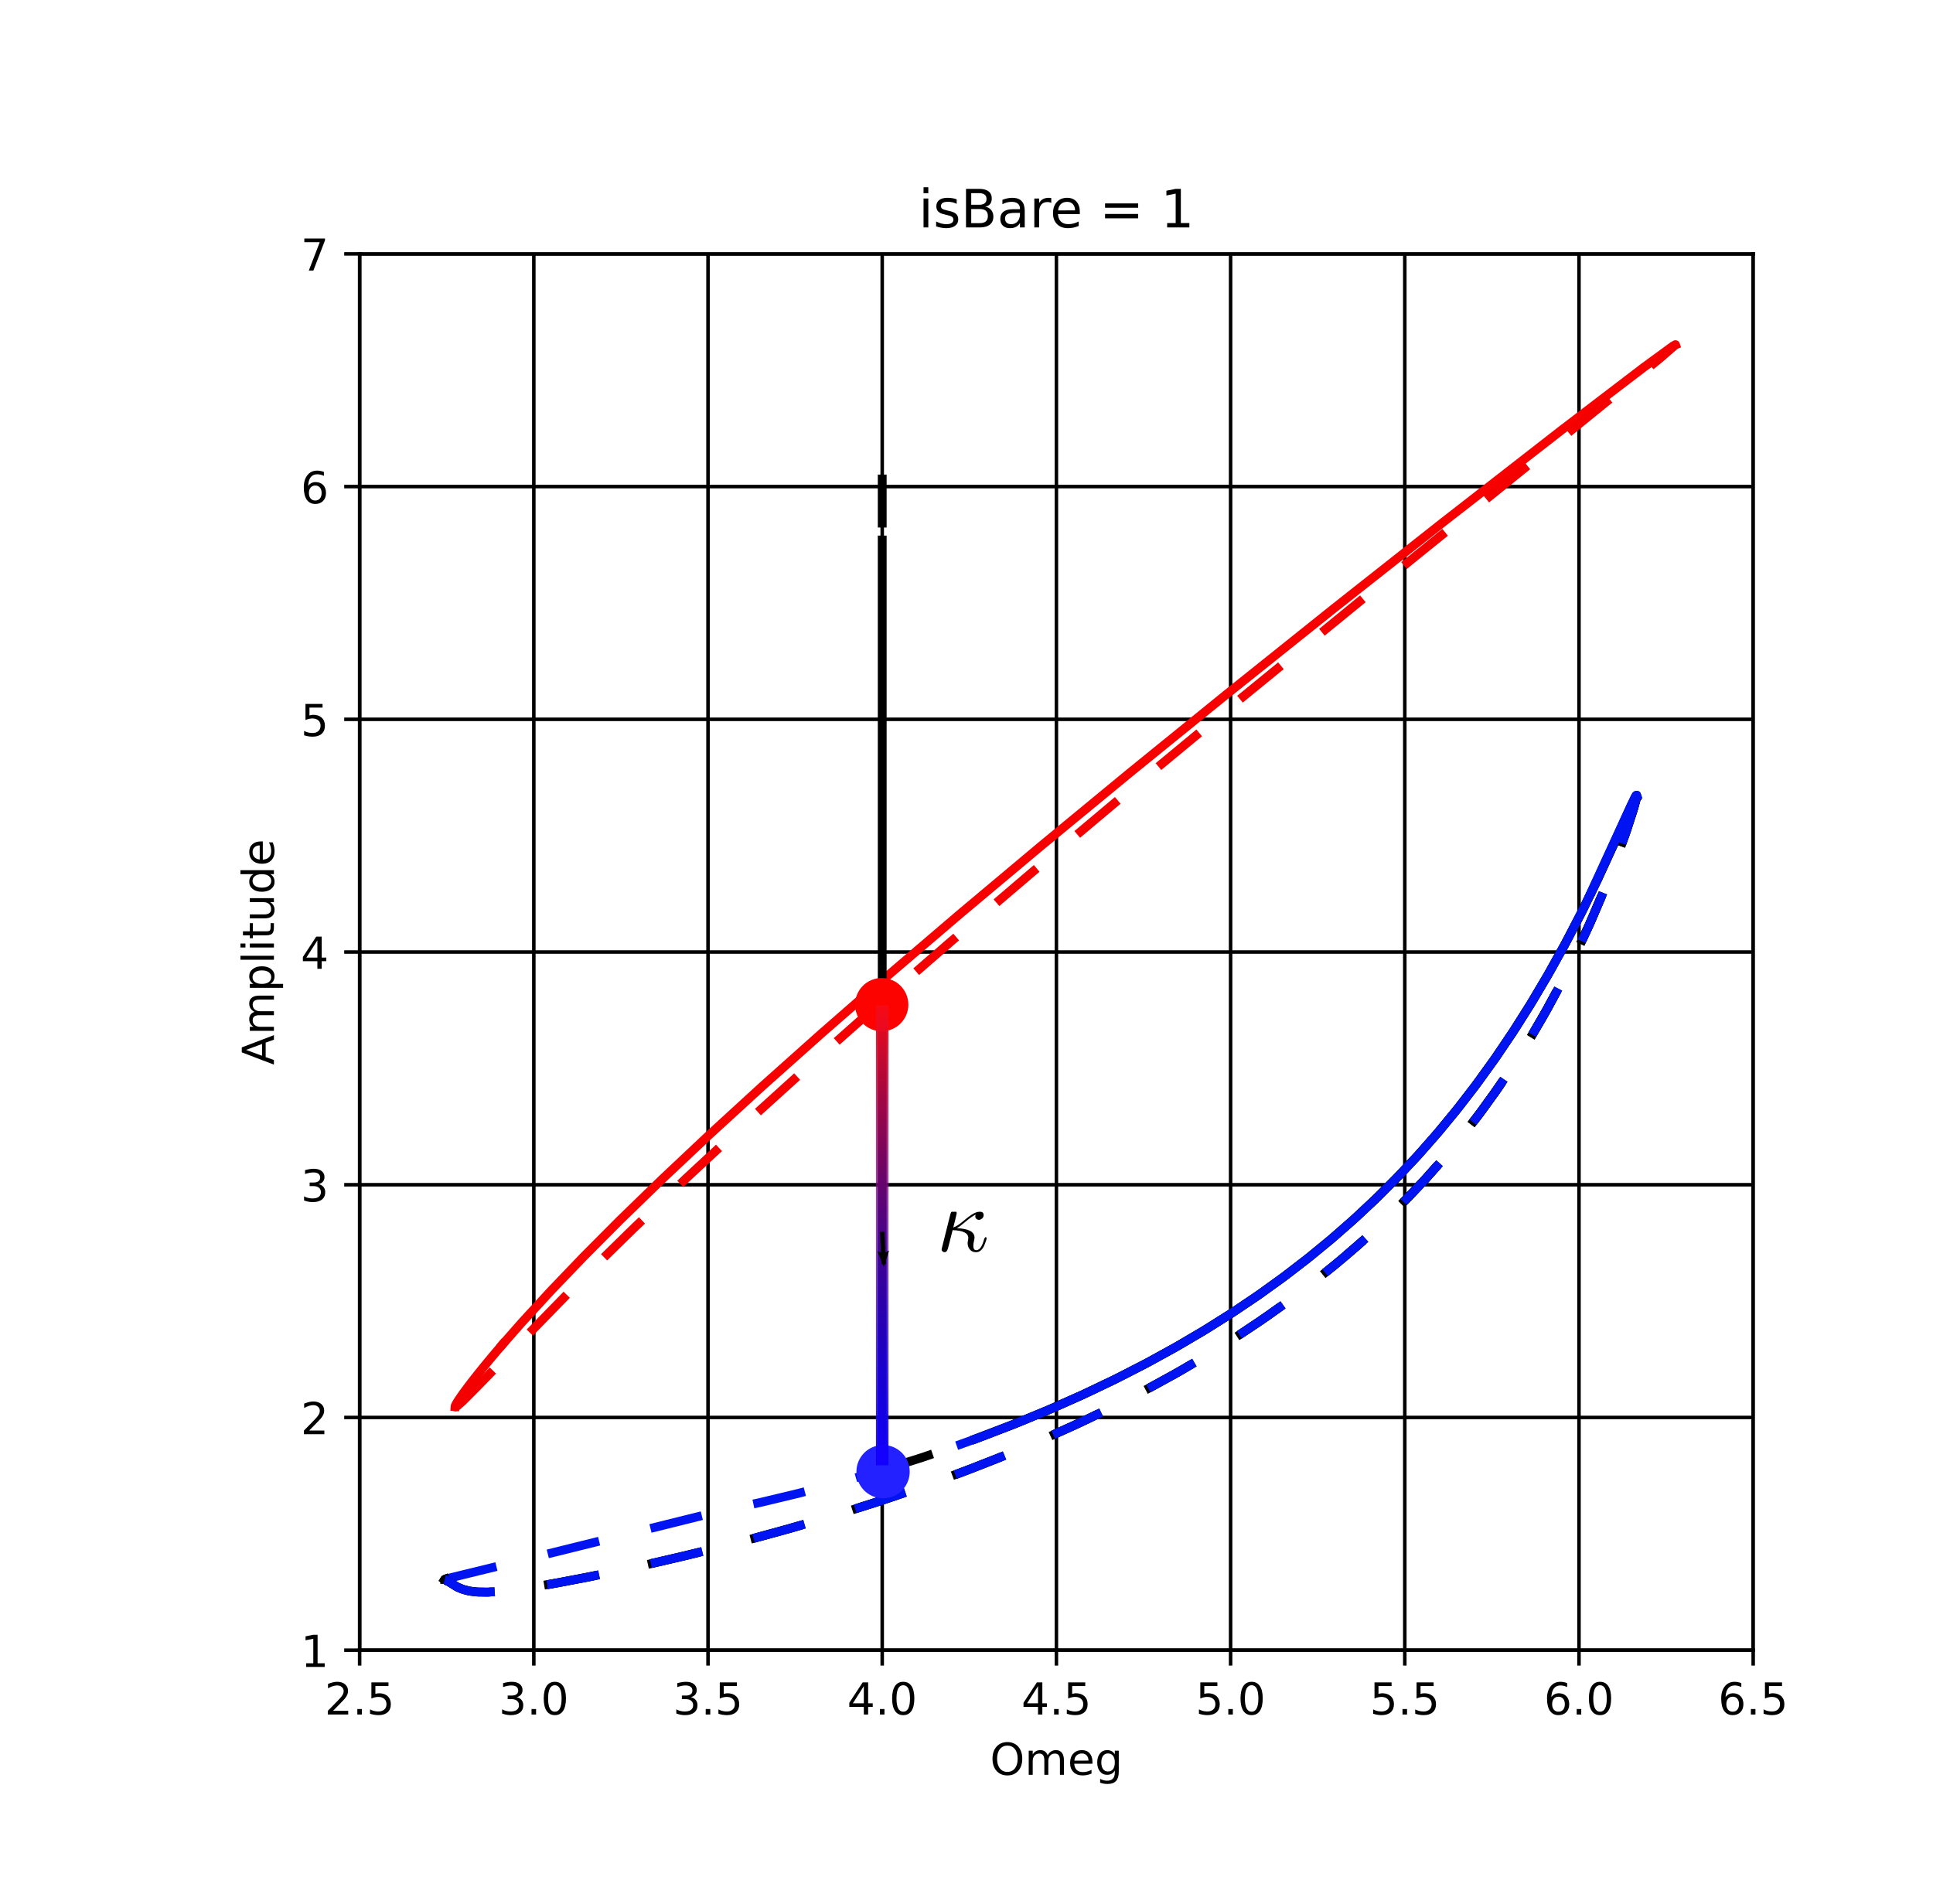 <?xml version="1.0" encoding="UTF-8" standalone="no"?>
<!-- Created with matplotlib (https://matplotlib.org/) -->

<svg
   height="432pt"
   version="1.1"
   viewBox="0 0 438.48 432"
   width="438.48pt"
   id="svg461"
   sodipodi:docname="DL_bare_and_nk.svg"
   inkscape:version="1.1.1 (3bf5ae0d25, 2021-09-20)"
   xmlns:inkscape="http://www.inkscape.org/namespaces/inkscape"
   xmlns:sodipodi="http://sodipodi.sourceforge.net/DTD/sodipodi-0.dtd"
   xmlns:xlink="http://www.w3.org/1999/xlink"
   xmlns="http://www.w3.org/2000/svg"
   xmlns:svg="http://www.w3.org/2000/svg">
  <sodipodi:namedview
     id="namedview463"
     pagecolor="#ffffff"
     bordercolor="#666666"
     borderopacity="1.0"
     inkscape:pageshadow="2"
     inkscape:pageopacity="0.0"
     inkscape:pagecheckerboard="0"
     inkscape:document-units="pt"
     showgrid="false"
     inkscape:zoom="1.3368056"
     inkscape:cx="229.27792"
     inkscape:cy="319.41818"
     inkscape:window-width="1920"
     inkscape:window-height="974"
     inkscape:window-x="-11"
     inkscape:window-y="-11"
     inkscape:window-maximized="1"
     inkscape:current-layer="figure_1" />
  <defs
     id="defs4">
    <style
       type="text/css"
       id="style2">
*{stroke-linecap:butt;stroke-linejoin:round;}
  </style>
    <linearGradient
       inkscape:collect="always"
       xlink:href="#linearGradient26954"
       id="linearGradient29193"
       gradientUnits="userSpaceOnUse"
       gradientTransform="matrix(0,4.252,-3.752,0,419.486,-212.274)"
       x1="103.569"
       y1="58.465"
       x2="129.17"
       y2="58.465" />
    <linearGradient
       inkscape:collect="always"
       id="linearGradient26954">
      <stop
         style="stop-color:#ff0b0b;stop-opacity:1;"
         offset="0"
         id="stop26950" />
      <stop
         style="stop-color:#ff0b0b;stop-opacity:0;"
         offset="1"
         id="stop26952" />
    </linearGradient>
    <linearGradient
       inkscape:collect="always"
       xlink:href="#linearGradient27166"
       id="linearGradient29195"
       gradientUnits="userSpaceOnUse"
       gradientTransform="matrix(3.752,0,0,4.252,-105.998,90.123)"
       x1="81.242"
       y1="44.721"
       x2="81.951"
       y2="44.721" />
    <linearGradient
       inkscape:collect="always"
       id="linearGradient27166">
      <stop
         style="stop-color:#574dd2;stop-opacity:1;"
         offset="0"
         id="stop27162" />
      <stop
         style="stop-color:#574dd2;stop-opacity:0;"
         offset="1"
         id="stop27164" />
    </linearGradient>
    <linearGradient
       inkscape:collect="always"
       xlink:href="#linearGradient26884"
       id="linearGradient29197"
       gradientUnits="userSpaceOnUse"
       gradientTransform="matrix(0,-4.252,3.752,0,-19.245,772.862)"
       x1="103.569"
       y1="58.465"
       x2="129.17"
       y2="58.465" />
    <linearGradient
       inkscape:collect="always"
       id="linearGradient26884">
      <stop
         style="stop-color:#1200fd;stop-opacity:1;"
         offset="0"
         id="stop26880" />
      <stop
         style="stop-color:#1200fd;stop-opacity:0;"
         offset="1"
         id="stop26882" />
    </linearGradient>
    <marker
       style="overflow:visible"
       id="Arrow2Lend-6"
       refX="0"
       refY="0"
       orient="auto"
       inkscape:stockid="Arrow2Lend"
       inkscape:isstock="true">
      <path
         transform="matrix(-1.1,0,0,-1.1,-1.1,0)"
         d="M 8.719,4.034 -2.207,0.016 8.719,-4.002 c -1.745,2.372 -1.735,5.617 -6e-7,8.035 z"
         style="fill:context-stroke;fill-rule:evenodd;stroke:context-stroke;stroke-width:0.625;stroke-linejoin:round"
         id="path880-4" />
    </marker>
  </defs>
  <g
     id="figure_1">
    <g
       id="axes_1">
      <g
         id="matplotlib.axis_1">
        <g
           id="xtick_1">
          <g
             id="line2d_1">
            <path
               clip-path="url(#pec51807331)"
               d="M 81.578 374.4  L 81.578 57.6  "
               style="fill:none;stroke:#000000;stroke-linecap:square;stroke-width:0.8;"
               id="path12" />
          </g>
          <g
             id="line2d_2">
            <defs
               id="defs16">
              <path
                 d="M 0 0  L 0 3.5  "
                 id="m9969eafe08"
                 style="stroke:#000000;stroke-width:0.8;" />
            </defs>
            <g
               id="g20">
              <use
                 style="stroke:#000000;stroke-width:0.8;"
                 x="81.578"
                 xlink:href="#m9969eafe08"
                 y="374.4"
                 id="use18" />
            </g>
          </g>
          <g
             id="text_1">
            <!-- 2.5 -->
            <defs
               id="defs26">
              <path
                 d="M 19.188 8.297  L 53.609 8.297  L 53.609 0  L 7.328 0  L 7.328 8.297  Q 12.938 14.109 22.625 23.891  Q 32.328 33.688 34.812 36.531  Q 39.547 41.844 41.422 45.531  Q 43.312 49.219 43.312 52.781  Q 43.312 58.594 39.234 62.25  Q 35.156 65.922 28.609 65.922  Q 23.969 65.922 18.812 64.312  Q 13.672 62.703 7.812 59.422  L 7.812 69.391  Q 13.766 71.781 18.938 73  Q 24.125 74.219 28.422 74.219  Q 39.75 74.219 46.484 68.547  Q 53.219 62.891 53.219 53.422  Q 53.219 48.922 51.531 44.891  Q 49.859 40.875 45.406 35.406  Q 44.188 33.984 37.641 27.219  Q 31.109 20.453 19.188 8.297  z "
                 id="DejaVuSans-50" />
              <path
                 d="M 10.688 12.406  L 21 12.406  L 21 0  L 10.688 0  z "
                 id="DejaVuSans-46" />
              <path
                 d="M 10.797 72.906  L 49.516 72.906  L 49.516 64.594  L 19.828 64.594  L 19.828 46.734  Q 21.969 47.469 24.109 47.828  Q 26.266 48.188 28.422 48.188  Q 40.625 48.188 47.75 41.5  Q 54.891 34.812 54.891 23.391  Q 54.891 11.625 47.562 5.094  Q 40.234 -1.422 26.906 -1.422  Q 22.312 -1.422 17.547 -0.641  Q 12.797 0.141 7.719 1.703  L 7.719 11.625  Q 12.109 9.234 16.797 8.062  Q 21.484 6.891 26.703 6.891  Q 35.156 6.891 40.078 11.328  Q 45.016 15.766 45.016 23.391  Q 45.016 31 40.078 35.438  Q 35.156 39.891 26.703 39.891  Q 22.75 39.891 18.812 39.016  Q 14.891 38.141 10.797 36.281  z "
                 id="DejaVuSans-53" />
            </defs>
            <g
               transform="translate(73.626 388.998)scale(0.1 -0.1)"
               id="g34">
              <use
                 xlink:href="#DejaVuSans-50"
                 id="use28" />
              <use
                 x="63.623"
                 xlink:href="#DejaVuSans-46"
                 id="use30" />
              <use
                 x="95.41"
                 xlink:href="#DejaVuSans-53"
                 id="use32" />
            </g>
          </g>
        </g>
        <g
           id="xtick_2">
          <g
             id="line2d_3">
            <path
               clip-path="url(#pec51807331)"
               d="M 121.092 374.4  L 121.092 57.6  "
               style="fill:none;stroke:#000000;stroke-linecap:square;stroke-width:0.8;"
               id="path38" />
          </g>
          <g
             id="line2d_4">
            <g
               id="g43">
              <use
                 style="stroke:#000000;stroke-width:0.8;"
                 x="121.092"
                 xlink:href="#m9969eafe08"
                 y="374.4"
                 id="use41" />
            </g>
          </g>
          <g
             id="text_2">
            <!-- 3.0 -->
            <defs
               id="defs48">
              <path
                 d="M 40.578 39.312  Q 47.656 37.797 51.625 33  Q 55.609 28.219 55.609 21.188  Q 55.609 10.406 48.188 4.484  Q 40.766 -1.422 27.094 -1.422  Q 22.516 -1.422 17.656 -0.516  Q 12.797 0.391 7.625 2.203  L 7.625 11.719  Q 11.719 9.328 16.594 8.109  Q 21.484 6.891 26.812 6.891  Q 36.078 6.891 40.938 10.547  Q 45.797 14.203 45.797 21.188  Q 45.797 27.641 41.281 31.266  Q 36.766 34.906 28.719 34.906  L 20.219 34.906  L 20.219 43.016  L 29.109 43.016  Q 36.375 43.016 40.234 45.922  Q 44.094 48.828 44.094 54.297  Q 44.094 59.906 40.109 62.906  Q 36.141 65.922 28.719 65.922  Q 24.656 65.922 20.016 65.031  Q 15.375 64.156 9.812 62.312  L 9.812 71.094  Q 15.438 72.656 20.344 73.438  Q 25.25 74.219 29.594 74.219  Q 40.828 74.219 47.359 69.109  Q 53.906 64.016 53.906 55.328  Q 53.906 49.266 50.438 45.094  Q 46.969 40.922 40.578 39.312  z "
                 id="DejaVuSans-51" />
              <path
                 d="M 31.781 66.406  Q 24.172 66.406 20.328 58.906  Q 16.5 51.422 16.5 36.375  Q 16.5 21.391 20.328 13.891  Q 24.172 6.391 31.781 6.391  Q 39.453 6.391 43.281 13.891  Q 47.125 21.391 47.125 36.375  Q 47.125 51.422 43.281 58.906  Q 39.453 66.406 31.781 66.406  z M 31.781 74.219  Q 44.047 74.219 50.516 64.516  Q 56.984 54.828 56.984 36.375  Q 56.984 17.969 50.516 8.266  Q 44.047 -1.422 31.781 -1.422  Q 19.531 -1.422 13.062 8.266  Q 6.594 17.969 6.594 36.375  Q 6.594 54.828 13.062 64.516  Q 19.531 74.219 31.781 74.219  z "
                 id="DejaVuSans-48" />
            </defs>
            <g
               transform="translate(113.14 388.998)scale(0.1 -0.1)"
               id="g56">
              <use
                 xlink:href="#DejaVuSans-51"
                 id="use50" />
              <use
                 x="63.623"
                 xlink:href="#DejaVuSans-46"
                 id="use52" />
              <use
                 x="95.41"
                 xlink:href="#DejaVuSans-48"
                 id="use54" />
            </g>
          </g>
        </g>
        <g
           id="xtick_3">
          <g
             id="line2d_5">
            <path
               clip-path="url(#pec51807331)"
               d="M 160.606 374.4  L 160.606 57.6  "
               style="fill:none;stroke:#000000;stroke-linecap:square;stroke-width:0.8;"
               id="path60" />
          </g>
          <g
             id="line2d_6">
            <g
               id="g65">
              <use
                 style="stroke:#000000;stroke-width:0.8;"
                 x="160.606"
                 xlink:href="#m9969eafe08"
                 y="374.4"
                 id="use63" />
            </g>
          </g>
          <g
             id="text_3">
            <!-- 3.5 -->
            <g
               transform="translate(152.654 388.998)scale(0.1 -0.1)"
               id="g74">
              <use
                 xlink:href="#DejaVuSans-51"
                 id="use68" />
              <use
                 x="63.623"
                 xlink:href="#DejaVuSans-46"
                 id="use70" />
              <use
                 x="95.41"
                 xlink:href="#DejaVuSans-53"
                 id="use72" />
            </g>
          </g>
        </g>
        <g
           id="xtick_4">
          <g
             id="line2d_7">
            <path
               clip-path="url(#pec51807331)"
               d="M 200.12 374.4  L 200.12 57.6  "
               style="fill:none;stroke:#000000;stroke-linecap:square;stroke-width:0.8;"
               id="path78" />
          </g>
          <g
             id="line2d_8">
            <g
               id="g83">
              <use
                 style="stroke:#000000;stroke-width:0.8;"
                 x="200.12"
                 xlink:href="#m9969eafe08"
                 y="374.4"
                 id="use81" />
            </g>
          </g>
          <g
             id="text_4">
            <!-- 4.0 -->
            <defs
               id="defs87">
              <path
                 d="M 37.797 64.312  L 12.891 25.391  L 37.797 25.391  z M 35.203 72.906  L 47.609 72.906  L 47.609 25.391  L 58.016 25.391  L 58.016 17.188  L 47.609 17.188  L 47.609 0  L 37.797 0  L 37.797 17.188  L 4.891 17.188  L 4.891 26.703  z "
                 id="DejaVuSans-52" />
            </defs>
            <g
               transform="translate(192.169 388.998)scale(0.1 -0.1)"
               id="g95">
              <use
                 xlink:href="#DejaVuSans-52"
                 id="use89" />
              <use
                 x="63.623"
                 xlink:href="#DejaVuSans-46"
                 id="use91" />
              <use
                 x="95.41"
                 xlink:href="#DejaVuSans-48"
                 id="use93" />
            </g>
          </g>
        </g>
        <g
           id="xtick_5">
          <g
             id="line2d_9">
            <path
               clip-path="url(#pec51807331)"
               d="M 239.634 374.4  L 239.634 57.6  "
               style="fill:none;stroke:#000000;stroke-linecap:square;stroke-width:0.8;"
               id="path99" />
          </g>
          <g
             id="line2d_10">
            <g
               id="g104">
              <use
                 style="stroke:#000000;stroke-width:0.8;"
                 x="239.634"
                 xlink:href="#m9969eafe08"
                 y="374.4"
                 id="use102" />
            </g>
          </g>
          <g
             id="text_5">
            <!-- 4.5 -->
            <g
               transform="translate(231.683 388.998)scale(0.1 -0.1)"
               id="g113">
              <use
                 xlink:href="#DejaVuSans-52"
                 id="use107" />
              <use
                 x="63.623"
                 xlink:href="#DejaVuSans-46"
                 id="use109" />
              <use
                 x="95.41"
                 xlink:href="#DejaVuSans-53"
                 id="use111" />
            </g>
          </g>
        </g>
        <g
           id="xtick_6">
          <g
             id="line2d_11">
            <path
               clip-path="url(#pec51807331)"
               d="M 279.149 374.4  L 279.149 57.6  "
               style="fill:none;stroke:#000000;stroke-linecap:square;stroke-width:0.8;"
               id="path117" />
          </g>
          <g
             id="line2d_12">
            <g
               id="g122">
              <use
                 style="stroke:#000000;stroke-width:0.8;"
                 x="279.149"
                 xlink:href="#m9969eafe08"
                 y="374.4"
                 id="use120" />
            </g>
          </g>
          <g
             id="text_6">
            <!-- 5.0 -->
            <g
               transform="translate(271.197 388.998)scale(0.1 -0.1)"
               id="g131">
              <use
                 xlink:href="#DejaVuSans-53"
                 id="use125" />
              <use
                 x="63.623"
                 xlink:href="#DejaVuSans-46"
                 id="use127" />
              <use
                 x="95.41"
                 xlink:href="#DejaVuSans-48"
                 id="use129" />
            </g>
          </g>
        </g>
        <g
           id="xtick_7">
          <g
             id="line2d_13">
            <path
               clip-path="url(#pec51807331)"
               d="M 318.663 374.4  L 318.663 57.6  "
               style="fill:none;stroke:#000000;stroke-linecap:square;stroke-width:0.8;"
               id="path135" />
          </g>
          <g
             id="line2d_14">
            <g
               id="g140">
              <use
                 style="stroke:#000000;stroke-width:0.8;"
                 x="318.663"
                 xlink:href="#m9969eafe08"
                 y="374.4"
                 id="use138" />
            </g>
          </g>
          <g
             id="text_7">
            <!-- 5.5 -->
            <g
               transform="translate(310.711 388.998)scale(0.1 -0.1)"
               id="g149">
              <use
                 xlink:href="#DejaVuSans-53"
                 id="use143" />
              <use
                 x="63.623"
                 xlink:href="#DejaVuSans-46"
                 id="use145" />
              <use
                 x="95.41"
                 xlink:href="#DejaVuSans-53"
                 id="use147" />
            </g>
          </g>
        </g>
        <g
           id="xtick_8">
          <g
             id="line2d_15">
            <path
               clip-path="url(#pec51807331)"
               d="M 358.177 374.4  L 358.177 57.6  "
               style="fill:none;stroke:#000000;stroke-linecap:square;stroke-width:0.8;"
               id="path153" />
          </g>
          <g
             id="line2d_16">
            <g
               id="g158">
              <use
                 style="stroke:#000000;stroke-width:0.8;"
                 x="358.177"
                 xlink:href="#m9969eafe08"
                 y="374.4"
                 id="use156" />
            </g>
          </g>
          <g
             id="text_8">
            <!-- 6.0 -->
            <defs
               id="defs162">
              <path
                 d="M 33.016 40.375  Q 26.375 40.375 22.484 35.828  Q 18.609 31.297 18.609 23.391  Q 18.609 15.531 22.484 10.953  Q 26.375 6.391 33.016 6.391  Q 39.656 6.391 43.531 10.953  Q 47.406 15.531 47.406 23.391  Q 47.406 31.297 43.531 35.828  Q 39.656 40.375 33.016 40.375  z M 52.594 71.297  L 52.594 62.312  Q 48.875 64.062 45.094 64.984  Q 41.312 65.922 37.594 65.922  Q 27.828 65.922 22.672 59.328  Q 17.531 52.734 16.797 39.406  Q 19.672 43.656 24.016 45.922  Q 28.375 48.188 33.594 48.188  Q 44.578 48.188 50.953 41.516  Q 57.328 34.859 57.328 23.391  Q 57.328 12.156 50.688 5.359  Q 44.047 -1.422 33.016 -1.422  Q 20.359 -1.422 13.672 8.266  Q 6.984 17.969 6.984 36.375  Q 6.984 53.656 15.188 63.938  Q 23.391 74.219 37.203 74.219  Q 40.922 74.219 44.703 73.484  Q 48.484 72.75 52.594 71.297  z "
                 id="DejaVuSans-54" />
            </defs>
            <g
               transform="translate(350.225 388.998)scale(0.1 -0.1)"
               id="g170">
              <use
                 xlink:href="#DejaVuSans-54"
                 id="use164" />
              <use
                 x="63.623"
                 xlink:href="#DejaVuSans-46"
                 id="use166" />
              <use
                 x="95.41"
                 xlink:href="#DejaVuSans-48"
                 id="use168" />
            </g>
          </g>
        </g>
        <g
           id="xtick_9">
          <g
             id="line2d_17">
            <path
               clip-path="url(#pec51807331)"
               d="M 397.691 374.4  L 397.691 57.6  "
               style="fill:none;stroke:#000000;stroke-linecap:square;stroke-width:0.8;"
               id="path174" />
          </g>
          <g
             id="line2d_18">
            <g
               id="g179">
              <use
                 style="stroke:#000000;stroke-width:0.8;"
                 x="397.691"
                 xlink:href="#m9969eafe08"
                 y="374.4"
                 id="use177" />
            </g>
          </g>
          <g
             id="text_9">
            <!-- 6.5 -->
            <g
               transform="translate(389.74 388.998)scale(0.1 -0.1)"
               id="g188">
              <use
                 xlink:href="#DejaVuSans-54"
                 id="use182" />
              <use
                 x="63.623"
                 xlink:href="#DejaVuSans-46"
                 id="use184" />
              <use
                 x="95.41"
                 xlink:href="#DejaVuSans-53"
                 id="use186" />
            </g>
          </g>
        </g>
        <g
           id="text_10">
          <!-- Omeg -->
          <defs
             id="defs196">
            <path
               d="M 39.406 66.219  Q 28.656 66.219 22.328 58.203  Q 16.016 50.203 16.016 36.375  Q 16.016 22.609 22.328 14.594  Q 28.656 6.594 39.406 6.594  Q 50.141 6.594 56.422 14.594  Q 62.703 22.609 62.703 36.375  Q 62.703 50.203 56.422 58.203  Q 50.141 66.219 39.406 66.219  z M 39.406 74.219  Q 54.734 74.219 63.906 63.938  Q 73.094 53.656 73.094 36.375  Q 73.094 19.141 63.906 8.859  Q 54.734 -1.422 39.406 -1.422  Q 24.031 -1.422 14.812 8.828  Q 5.609 19.094 5.609 36.375  Q 5.609 53.656 14.812 63.938  Q 24.031 74.219 39.406 74.219  z "
               id="DejaVuSans-79" />
            <path
               d="M 52 44.188  Q 55.375 50.25 60.062 53.125  Q 64.75 56 71.094 56  Q 79.641 56 84.281 50.016  Q 88.922 44.047 88.922 33.016  L 88.922 0  L 79.891 0  L 79.891 32.719  Q 79.891 40.578 77.094 44.375  Q 74.312 48.188 68.609 48.188  Q 61.625 48.188 57.562 43.547  Q 53.516 38.922 53.516 30.906  L 53.516 0  L 44.484 0  L 44.484 32.719  Q 44.484 40.625 41.703 44.406  Q 38.922 48.188 33.109 48.188  Q 26.219 48.188 22.156 43.531  Q 18.109 38.875 18.109 30.906  L 18.109 0  L 9.078 0  L 9.078 54.688  L 18.109 54.688  L 18.109 46.188  Q 21.188 51.219 25.484 53.609  Q 29.781 56 35.688 56  Q 41.656 56 45.828 52.969  Q 50 49.953 52 44.188  z "
               id="DejaVuSans-109" />
            <path
               d="M 56.203 29.594  L 56.203 25.203  L 14.891 25.203  Q 15.484 15.922 20.484 11.062  Q 25.484 6.203 34.422 6.203  Q 39.594 6.203 44.453 7.469  Q 49.312 8.734 54.109 11.281  L 54.109 2.781  Q 49.266 0.734 44.188 -0.344  Q 39.109 -1.422 33.891 -1.422  Q 20.797 -1.422 13.156 6.188  Q 5.516 13.812 5.516 26.812  Q 5.516 40.234 12.766 48.109  Q 20.016 56 32.328 56  Q 43.359 56 49.781 48.891  Q 56.203 41.797 56.203 29.594  z M 47.219 32.234  Q 47.125 39.594 43.094 43.984  Q 39.062 48.391 32.422 48.391  Q 24.906 48.391 20.391 44.141  Q 15.875 39.891 15.188 32.172  z "
               id="DejaVuSans-101" />
            <path
               d="M 45.406 27.984  Q 45.406 37.75 41.375 43.109  Q 37.359 48.484 30.078 48.484  Q 22.859 48.484 18.828 43.109  Q 14.797 37.75 14.797 27.984  Q 14.797 18.266 18.828 12.891  Q 22.859 7.516 30.078 7.516  Q 37.359 7.516 41.375 12.891  Q 45.406 18.266 45.406 27.984  z M 54.391 6.781  Q 54.391 -7.172 48.188 -13.984  Q 42 -20.797 29.203 -20.797  Q 24.469 -20.797 20.266 -20.094  Q 16.062 -19.391 12.109 -17.922  L 12.109 -9.188  Q 16.062 -11.328 19.922 -12.344  Q 23.781 -13.375 27.781 -13.375  Q 36.625 -13.375 41.016 -8.766  Q 45.406 -4.156 45.406 5.172  L 45.406 9.625  Q 42.625 4.781 38.281 2.391  Q 33.938 0 27.875 0  Q 17.828 0 11.672 7.656  Q 5.516 15.328 5.516 27.984  Q 5.516 40.672 11.672 48.328  Q 17.828 56 27.875 56  Q 33.938 56 38.281 53.609  Q 42.625 51.219 45.406 46.391  L 45.406 54.688  L 54.391 54.688  z "
               id="DejaVuSans-103" />
          </defs>
          <g
             transform="translate(224.577 402.677)scale(0.1 -0.1)"
             id="g206">
            <use
               xlink:href="#DejaVuSans-79"
               id="use198" />
            <use
               x="78.711"
               xlink:href="#DejaVuSans-109"
               id="use200" />
            <use
               x="176.123"
               xlink:href="#DejaVuSans-101"
               id="use202" />
            <use
               x="237.646"
               xlink:href="#DejaVuSans-103"
               id="use204" />
          </g>
        </g>
      </g>
      <g
         id="matplotlib.axis_2">
        <g
           id="ytick_1">
          <g
             id="line2d_19">
            <path
               clip-path="url(#pec51807331)"
               d="M 81.578 374.4  L 397.691 374.4  "
               style="fill:none;stroke:#000000;stroke-linecap:square;stroke-width:0.8;"
               id="path210" />
          </g>
          <g
             id="line2d_20">
            <defs
               id="defs214">
              <path
                 d="M 0 0  L -3.5 0  "
                 id="mf85fb20b40"
                 style="stroke:#000000;stroke-width:0.8;" />
            </defs>
            <g
               id="g218">
              <use
                 style="stroke:#000000;stroke-width:0.8;"
                 x="81.578"
                 xlink:href="#mf85fb20b40"
                 y="374.4"
                 id="use216" />
            </g>
          </g>
          <g
             id="text_11">
            <!-- 1 -->
            <defs
               id="defs222">
              <path
                 d="M 12.406 8.297  L 28.516 8.297  L 28.516 63.922  L 10.984 60.406  L 10.984 69.391  L 28.422 72.906  L 38.281 72.906  L 38.281 8.297  L 54.391 8.297  L 54.391 0  L 12.406 0  z "
                 id="DejaVuSans-49" />
            </defs>
            <g
               transform="translate(68.215 378.199)scale(0.1 -0.1)"
               id="g226">
              <use
                 xlink:href="#DejaVuSans-49"
                 id="use224" />
            </g>
          </g>
        </g>
        <g
           id="ytick_2">
          <g
             id="line2d_21">
            <path
               clip-path="url(#pec51807331)"
               d="M 81.578 321.6  L 397.691 321.6  "
               style="fill:none;stroke:#000000;stroke-linecap:square;stroke-width:0.8;"
               id="path230" />
          </g>
          <g
             id="line2d_22">
            <g
               id="g235">
              <use
                 style="stroke:#000000;stroke-width:0.8;"
                 x="81.578"
                 xlink:href="#mf85fb20b40"
                 y="321.6"
                 id="use233" />
            </g>
          </g>
          <g
             id="text_12">
            <!-- 2 -->
            <g
               transform="translate(68.215 325.399)scale(0.1 -0.1)"
               id="g240">
              <use
                 xlink:href="#DejaVuSans-50"
                 id="use238" />
            </g>
          </g>
        </g>
        <g
           id="ytick_3">
          <g
             id="line2d_23">
            <path
               clip-path="url(#pec51807331)"
               d="M 81.578 268.8  L 397.691 268.8  "
               style="fill:none;stroke:#000000;stroke-linecap:square;stroke-width:0.8;"
               id="path244" />
          </g>
          <g
             id="line2d_24">
            <g
               id="g249">
              <use
                 style="stroke:#000000;stroke-width:0.8;"
                 x="81.578"
                 xlink:href="#mf85fb20b40"
                 y="268.8"
                 id="use247" />
            </g>
          </g>
          <g
             id="text_13">
            <!-- 3 -->
            <g
               transform="translate(68.215 272.599)scale(0.1 -0.1)"
               id="g254">
              <use
                 xlink:href="#DejaVuSans-51"
                 id="use252" />
            </g>
          </g>
        </g>
        <g
           id="ytick_4">
          <g
             id="line2d_25">
            <path
               clip-path="url(#pec51807331)"
               d="M 81.578 216  L 397.691 216  "
               style="fill:none;stroke:#000000;stroke-linecap:square;stroke-width:0.8;"
               id="path258" />
          </g>
          <g
             id="line2d_26">
            <g
               id="g263">
              <use
                 style="stroke:#000000;stroke-width:0.8;"
                 x="81.578"
                 xlink:href="#mf85fb20b40"
                 y="216"
                 id="use261" />
            </g>
          </g>
          <g
             id="text_14">
            <!-- 4 -->
            <g
               transform="translate(68.215 219.799)scale(0.1 -0.1)"
               id="g268">
              <use
                 xlink:href="#DejaVuSans-52"
                 id="use266" />
            </g>
          </g>
        </g>
        <g
           id="ytick_5">
          <g
             id="line2d_27">
            <path
               clip-path="url(#pec51807331)"
               d="M 81.578 163.2  L 397.691 163.2  "
               style="fill:none;stroke:#000000;stroke-linecap:square;stroke-width:0.8;"
               id="path272" />
          </g>
          <g
             id="line2d_28">
            <g
               id="g277">
              <use
                 style="stroke:#000000;stroke-width:0.8;"
                 x="81.578"
                 xlink:href="#mf85fb20b40"
                 y="163.2"
                 id="use275" />
            </g>
          </g>
          <g
             id="text_15">
            <!-- 5 -->
            <g
               transform="translate(68.215 166.999)scale(0.1 -0.1)"
               id="g282">
              <use
                 xlink:href="#DejaVuSans-53"
                 id="use280" />
            </g>
          </g>
        </g>
        <g
           id="ytick_6">
          <g
             id="line2d_29">
            <path
               clip-path="url(#pec51807331)"
               d="M 81.578 110.4  L 397.691 110.4  "
               style="fill:none;stroke:#000000;stroke-linecap:square;stroke-width:0.8;"
               id="path286" />
          </g>
          <g
             id="line2d_30">
            <g
               id="g291">
              <use
                 style="stroke:#000000;stroke-width:0.8;"
                 x="81.578"
                 xlink:href="#mf85fb20b40"
                 y="110.4"
                 id="use289" />
            </g>
          </g>
          <g
             id="text_16">
            <!-- 6 -->
            <g
               transform="translate(68.215 114.199)scale(0.1 -0.1)"
               id="g296">
              <use
                 xlink:href="#DejaVuSans-54"
                 id="use294" />
            </g>
          </g>
        </g>
        <g
           id="ytick_7">
          <g
             id="line2d_31">
            <path
               clip-path="url(#pec51807331)"
               d="M 81.578 57.6  L 397.691 57.6  "
               style="fill:none;stroke:#000000;stroke-linecap:square;stroke-width:0.8;"
               id="path300" />
          </g>
          <g
             id="line2d_32">
            <g
               id="g305">
              <use
                 style="stroke:#000000;stroke-width:0.8;"
                 x="81.578"
                 xlink:href="#mf85fb20b40"
                 y="57.6"
                 id="use303" />
            </g>
          </g>
          <g
             id="text_17">
            <!-- 7 -->
            <defs
               id="defs309">
              <path
                 d="M 8.203 72.906  L 55.078 72.906  L 55.078 68.703  L 28.609 0  L 18.312 0  L 43.219 64.594  L 8.203 64.594  z "
                 id="DejaVuSans-55" />
            </defs>
            <g
               transform="translate(68.215 61.399)scale(0.1 -0.1)"
               id="g313">
              <use
                 xlink:href="#DejaVuSans-55"
                 id="use311" />
            </g>
          </g>
        </g>
        <g
           id="text_18">
          <!-- Amplitude -->
          <defs
             id="defs324">
            <path
               d="M 34.188 63.188  L 20.797 26.906  L 47.609 26.906  z M 28.609 72.906  L 39.797 72.906  L 67.578 0  L 57.328 0  L 50.688 18.703  L 17.828 18.703  L 11.188 0  L 0.781 0  z "
               id="DejaVuSans-65" />
            <path
               d="M 18.109 8.203  L 18.109 -20.797  L 9.078 -20.797  L 9.078 54.688  L 18.109 54.688  L 18.109 46.391  Q 20.953 51.266 25.266 53.625  Q 29.594 56 35.594 56  Q 45.562 56 51.781 48.094  Q 58.016 40.188 58.016 27.297  Q 58.016 14.406 51.781 6.484  Q 45.562 -1.422 35.594 -1.422  Q 29.594 -1.422 25.266 0.953  Q 20.953 3.328 18.109 8.203  z M 48.688 27.297  Q 48.688 37.203 44.609 42.844  Q 40.531 48.484 33.406 48.484  Q 26.266 48.484 22.188 42.844  Q 18.109 37.203 18.109 27.297  Q 18.109 17.391 22.188 11.75  Q 26.266 6.109 33.406 6.109  Q 40.531 6.109 44.609 11.75  Q 48.688 17.391 48.688 27.297  z "
               id="DejaVuSans-112" />
            <path
               d="M 9.422 75.984  L 18.406 75.984  L 18.406 0  L 9.422 0  z "
               id="DejaVuSans-108" />
            <path
               d="M 9.422 54.688  L 18.406 54.688  L 18.406 0  L 9.422 0  z M 9.422 75.984  L 18.406 75.984  L 18.406 64.594  L 9.422 64.594  z "
               id="DejaVuSans-105" />
            <path
               d="M 18.312 70.219  L 18.312 54.688  L 36.812 54.688  L 36.812 47.703  L 18.312 47.703  L 18.312 18.016  Q 18.312 11.328 20.141 9.422  Q 21.969 7.516 27.594 7.516  L 36.812 7.516  L 36.812 0  L 27.594 0  Q 17.188 0 13.234 3.875  Q 9.281 7.766 9.281 18.016  L 9.281 47.703  L 2.688 47.703  L 2.688 54.688  L 9.281 54.688  L 9.281 70.219  z "
               id="DejaVuSans-116" />
            <path
               d="M 8.5 21.578  L 8.5 54.688  L 17.484 54.688  L 17.484 21.922  Q 17.484 14.156 20.5 10.266  Q 23.531 6.391 29.594 6.391  Q 36.859 6.391 41.078 11.031  Q 45.312 15.672 45.312 23.688  L 45.312 54.688  L 54.297 54.688  L 54.297 0  L 45.312 0  L 45.312 8.406  Q 42.047 3.422 37.719 1  Q 33.406 -1.422 27.688 -1.422  Q 18.266 -1.422 13.375 4.438  Q 8.5 10.297 8.5 21.578  z M 31.109 56  z "
               id="DejaVuSans-117" />
            <path
               d="M 45.406 46.391  L 45.406 75.984  L 54.391 75.984  L 54.391 0  L 45.406 0  L 45.406 8.203  Q 42.578 3.328 38.25 0.953  Q 33.938 -1.422 27.875 -1.422  Q 17.969 -1.422 11.734 6.484  Q 5.516 14.406 5.516 27.297  Q 5.516 40.188 11.734 48.094  Q 17.969 56 27.875 56  Q 33.938 56 38.25 53.625  Q 42.578 51.266 45.406 46.391  z M 14.797 27.297  Q 14.797 17.391 18.875 11.75  Q 22.953 6.109 30.078 6.109  Q 37.203 6.109 41.297 11.75  Q 45.406 17.391 45.406 27.297  Q 45.406 37.203 41.297 42.844  Q 37.203 48.484 30.078 48.484  Q 22.953 48.484 18.875 42.844  Q 14.797 37.203 14.797 27.297  z "
               id="DejaVuSans-100" />
          </defs>
          <g
             transform="translate(62.135 241.623)rotate(-90)scale(0.1 -0.1)"
             id="g344">
            <use
               xlink:href="#DejaVuSans-65"
               id="use326" />
            <use
               x="68.408"
               xlink:href="#DejaVuSans-109"
               id="use328" />
            <use
               x="165.82"
               xlink:href="#DejaVuSans-112"
               id="use330" />
            <use
               x="229.297"
               xlink:href="#DejaVuSans-108"
               id="use332" />
            <use
               x="257.08"
               xlink:href="#DejaVuSans-105"
               id="use334" />
            <use
               x="284.863"
               xlink:href="#DejaVuSans-116"
               id="use336" />
            <use
               x="324.072"
               xlink:href="#DejaVuSans-117"
               id="use338" />
            <use
               x="387.451"
               xlink:href="#DejaVuSans-100"
               id="use340" />
            <use
               x="450.928"
               xlink:href="#DejaVuSans-101"
               id="use342" />
          </g>
        </g>
      </g>
      <g
         id="line2d_33"
         style="stroke:#f80000;stroke-opacity:1">
        <path
           clip-path="url(#pec51807331)"
           d="M 113.979 305.049  L 118.4 300.02  L 124.864 292.977  L 132.305 285.208  L 140.672 276.798  L 150.212 267.531  L 160.839 257.524  L 172.9 246.479  L 186.254 234.557  L 201.378 221.361  L 217.926 207.223  L 236.151 191.939  L 256.182 175.423  L 278.211 157.539  L 302.479 138.123  L 327.025 118.748  L 354.271 97.547  L 372.841 83.37  L 379.515 78.492  L 380.064 78.192  L 380.066 78.198  "
           style="fill:none;stroke:#f80000;stroke-linecap:square;stroke-width:2;stroke-opacity:1"
           id="path348" />
      </g>
      <g
         id="line2d_34"
         style="stroke:#f50000;stroke-opacity:1">
        <path
           clip-path="url(#pec51807331)"
           d="M 113.979 305.049  L 113.969 305.061  L 113.614 305.474  L 113.596 305.496  L 113.558 305.539  L 113.483 305.627  L 113.334 305.801  L 113.18 305.982  L 113.025 306.163  L 112.871 306.344  L 112.717 306.525  L 112.564 306.706  L 112.41 306.888  L 112.256 307.07  L 112.103 307.252  L 111.95 307.434  L 111.796 307.616  L 111.643 307.799  L 111.49 307.981  L 111.338 308.164  L 111.185 308.347  L 111.033 308.53  L 110.88 308.714  L 110.728 308.897  L 110.577 309.081  L 110.425 309.265  L 110.273 309.449  L 110.122 309.633  L 109.971 309.818  L 109.82 310.002  L 109.669 310.187  L 109.519 310.372  L 109.368 310.557  L 109.218 310.742  L 109.069 310.928  L 108.919 311.113  L 108.77 311.299  L 108.621 311.485  L 108.472 311.671  L 108.324 311.857  L 108.176 312.044  L 108.028 312.23  L 107.88 312.417  L 107.733 312.604  L 107.586 312.791  L 107.44 312.978  L 107.294 313.165  L 107.149 313.352  L 107.004 313.54  L 106.859 313.727  L 106.715 313.915  L 106.571 314.103  L 106.428 314.29  L 106.286 314.478  L 106.144 314.665  L 106.003 314.853  L 105.863 315.04  L 105.723 315.228  L 105.584 315.415  L 105.446 315.602  L 105.309 315.79  L 105.174 315.976  L 105.039 316.163  L 104.906 316.349  L 104.774 316.535  L 104.644 316.72  L 104.515 316.904  L 104.389 317.088  L 104.264 317.271  L 104.143 317.452  L 104.024 317.631  L 103.909 317.809  L 103.798 317.984  L 103.692 318.156  L 103.592 318.323  L 103.5 318.485  L 103.416 318.639  L 103.344 318.783  L 103.285 318.914  L 103.245 319.029  L 103.225 319.121  L 103.224 319.145  "
           style="fill:none;stroke:#f50000;stroke-linecap:square;stroke-width:2;stroke-opacity:1"
           id="path351" />
      </g>
      <g
         id="line2d_35"
         style="stroke:#f50000;stroke-opacity:1">
        <path
           clip-path="url(#pec51807331)"
           d="M 103.224 319.145  L 103.335 319.226  L 103.738 318.987  L 104.99 317.88  L 108.097 314.757  L 132.675 289.531  L 143.715 278.712  L 155.651 267.346  L 168.519 255.408  L 182.347 242.88  L 197.991 229.013  L 215.643 213.679  L 234.46 197.626  L 255.621 179.857  L 280.3 159.435  L 308.649 136.273  L 346.196 105.907  L 376.466 81.364  L 380.024 78.267  L 380.066 78.196  L 380.066 78.196  "
           style="fill:none;stroke:#f50000;stroke-dasharray:12, 12;stroke-dashoffset:0;stroke-width:2;stroke-opacity:1"
           id="path354" />
      </g>
      <g
         id="line2d_36">
        <path
           clip-path="url(#pec51807331)"
           d="M 200.12 107.682  L 200.12 122.521  L 200.12 122.521  "
           style="fill:none;stroke:#000000;stroke-dasharray:12,12;stroke-dashoffset:0;stroke-width:2;"
           id="path357" />
      </g>
      <g
         id="line2d_37">
        <path
           clip-path="url(#pec51807331)"
           d="M 200.12 122.521  L 200.12 327.948  L 200.12 327.948  "
           style="fill:none;stroke:#000000;stroke-linecap:square;stroke-width:2;"
           id="path360" />
      </g>
      <g
         id="line2d_38">
        <path
           clip-path="url(#pec51807331)"
           d="M 200.12 327.948  L 200.12 347.809  L 200.12 347.809  "
           style="fill:none;stroke:#000000;stroke-dasharray:12,12;stroke-dashoffset:0;stroke-width:2;"
           id="path363" />
      </g>
      <g
         id="line2d_39">
        <path
           clip-path="url(#pec51807331)"
           d="M 200.12 333.546  L 209.143 330.691  L 217.905 327.686  L 221.383 326.426  L 221.383 326.426  "
           style="fill:none;stroke:#000000;stroke-dasharray:12,12;stroke-dashoffset:0;stroke-width:2;"
           id="path366" />
      </g>
      <g
         id="line2d_40">
        <path
           clip-path="url(#pec51807331)"
           d="M 221.383 326.426  L 229.699 323.247  L 237.697 319.952  L 245.37 316.551  L 252.716 313.053  L 259.739 309.465  L 266.731 305.63  L 273.172 301.843  L 279.4 297.924  L 285.381 293.898  L 291.136 289.757  L 296.681 285.494  L 302.019 281.11  L 307.179 276.584  L 312.185 271.898  L 317.02 267.064  L 321.716 262.052  L 326.17 256.98  L 330.6 251.598  L 334.886 246.039  L 339.065 240.251  L 343.153 234.209  L 347.15 227.899  L 351.067 221.298  L 355.01 214.209  L 358.736 207.048  L 362.453 199.426  L 366.444 190.72  L 371.087 180.581  L 371.253 180.444  L 371.277 180.504  L 371.28 180.562  L 371.28 180.562  "
           style="fill:none;stroke:#000000;stroke-linecap:square;stroke-width:2;"
           id="path369" />
      </g>
      <g
         id="line2d_41">
        <path
           clip-path="url(#pec51807331)"
           d="M 371.28 180.562  L 371.168 181.256  L 370.52 183.626  L 368.915 188.574  L 366.563 195.108  L 363.802 202.133  L 360.779 209.218  L 357.614 216.072  L 354.31 222.697  L 350.888 229.064  L 347.352 235.174  L 343.701 241.041  L 339.958 246.643  L 336.061 252.079  L 332.008 257.352  L 328.15 262.049  L 323.827 266.976  L 319.33 271.766  L 314.691 276.389  L 309.768 280.979  L 304.652 285.44  L 298.871 290.156  L 293.46 294.297  L 287.639 298.483  L 281.182 302.833  L 274.776 306.874  L 268.003 310.88  L 260.958 314.787  L 253.589 318.615  L 245.906 322.353  L 237.924 325.988  L 229.59 329.539  L 220.927 332.988  L 211.883 336.35  L 202.279 339.677  L 192.498 342.831  L 182.063 345.959  L 171.211 348.976  L 159.959 351.87  L 148.435 354.604  L 137.041 357.079  L 126.888 359.062  L 119.212 360.347  L 114.024 361.006  L 110.524 361.24  L 108.065 361.192  L 106.24 360.943  L 104.753 360.52  L 103.411 359.906  L 101.903 358.954  L 100.874 358.359  L 100.874 358.359  "
           style="fill:none;stroke:#000000;stroke-dasharray:12,12;stroke-dashoffset:0;stroke-width:2;"
           id="path372" />
      </g>
      <g
         id="line2d_42">
        <path
           clip-path="url(#pec51807331)"
           d="M 100.874 358.359  L 100.877 358.353  L 100.886 358.346  L 100.9 358.338  L 100.918 358.331  L 100.938 358.323  L 100.96 358.314  "
           style="fill:none;stroke:#000000;stroke-linecap:square;stroke-width:2;"
           id="path375" />
      </g>
      <g
         id="line2d_43"
         style="stroke:#0014f1;stroke-opacity:1">
        <path
           clip-path="url(#pec51807331)"
           d="M 100.96 358.314  L 102.518 357.895  L 114.661 354.928  L 135.784 349.701  L 164.075 342.676  L 172.276 340.934  L 181.139 338.813  L 190.322 336.388  L 199.51 333.73  L 208.559 330.883  L 217.349 327.884  L 221.383 326.426  L 221.383 326.426  "
           style="fill:none;stroke:#0014f1;stroke-dasharray:12, 12;stroke-dashoffset:0;stroke-width:2;stroke-opacity:1"
           id="path378" />
      </g>
      <g
         id="line2d_44">
        <path
           clip-path="url(#pec51807331)"
           d="M 221.383 326.426  L 229.698 323.248  L 237.67 319.964  L 245.296 316.585  L 252.646 313.088  L 259.695 309.488  L 266.425 305.804  L 272.904 302.005  L 279.132 298.098  L 285.131 294.072  L 290.869 289.955  L 296.313 285.785  L 301.674 281.402  L 306.817 276.912  L 311.834 272.237  L 316.509 267.589  L 321.207 262.611  L 325.714 257.515  L 330.081 252.247  L 334.48 246.582  L 339.002 240.342  L 343.093 234.299  L 347.115 227.954  L 351.035 221.354  L 354.98 214.263  L 358.714 207.092  L 362.453 199.426  L 366.478 190.645  L 371.093 180.572  L 371.253 180.445  L 371.277 180.505  L 371.28 180.562  L 371.28 180.562  "
           style="fill:none;stroke:#000000;stroke-linecap:square;stroke-width:2;"
           id="path381" />
      </g>
      <g
         id="line2d_45">
        <path
           clip-path="url(#pec51807331)"
           d="M 371.28 180.562  L 371.168 181.256  L 370.522 183.619  L 368.915 188.574  L 366.555 195.13  L 363.784 202.178  L 360.794 209.184  L 357.625 216.05  L 354.322 222.674  L 350.952 228.95  L 347.421 235.059  L 343.767 240.939  L 339.99 246.598  L 336.094 252.034  L 332.053 257.296  L 327.847 262.405  L 323.475 267.363  L 318.923 272.184  L 314.327 276.739  L 309.416 281.295  L 305.28 284.908  L 305.28 284.908  "
           style="fill:none;stroke:#000000;stroke-dasharray:12,12;stroke-dashoffset:0;stroke-width:2;"
           id="path384" />
      </g>
      <g
         id="line2d_46" />
      <g
         id="line2d_47">
        <path
           clip-path="url(#pec51807331)"
           d="M 100.976 358.309  L 100.953 358.317  L 100.932 358.325  L 100.912 358.333  L 100.896 358.341  L 100.883 358.348  L 100.876 358.355  L 100.874 358.359  "
           style="fill:none;stroke:#000000;stroke-linecap:square;stroke-width:2;"
           id="path390" />
      </g>
      <g
         id="line2d_48">
        <path
           clip-path="url(#pec51807331)"
           d="M 100.874 358.359  L 101.008 358.39  L 101.344 358.569  L 103.784 360.101  L 105.151 360.658  L 106.641 361.019  L 108.442 361.217  L 110.746 361.234  L 113.867 361.022  L 118.276 360.484  L 124.584 359.473  L 133.255 357.846  L 143.917 355.613  L 155.316 352.999  L 166.733 350.155  L 177.827 347.164  L 188.461 344.069  L 198.609 340.887  L 208.273 337.629  L 217.698 334.215  L 226.503 330.795  L 235.226 327.164  L 243.492 323.478  L 251.37 319.72  L 258.898 315.882  L 266.395 311.794  L 273.357 307.735  L 279.921 303.649  L 285.277 300.108  L 291.269 295.904  L 297.058 291.572  L 302.662 287.098  L 308.034 282.525  L 313.016 277.985  L 317.755 273.37  L 322.306 268.633  L 326.682 263.759  L 330.896 258.736  L 334.959 253.55  L 338.925 248.122  L 342.726 242.539  L 346.378 236.781  L 349.92 230.781  L 353.344 224.544  L 356.594 218.172  L 360.552 209.729  L 363.568 202.704  L 366.495 195.29  L 368.694 189.218  L 370.504 183.678  L 371.26 180.78  L 371.28 180.562  L 371.28 180.562  "
           style="fill:none;stroke:#000000;stroke-dasharray:12,12;stroke-dashoffset:0;stroke-width:2;"
           id="path393" />
      </g>
      <g
         id="line2d_49"
         style="stroke:#0014f1;stroke-opacity:1">
        <path
           clip-path="url(#pec51807331)"
           d="M 371.28 180.562  L 371.234 180.439  L 371.17 180.479  L 370.869 180.943  L 369.898 182.952  L 359.483 205.555  L 355.692 212.932  L 351.88 219.873  L 347.886 226.691  L 343.848 233.14  L 339.749 239.268  L 335.568 245.12  L 331.294 250.722  L 326.884 256.136  L 322.344 261.357  L 317.725 266.332  L 312.902 271.201  L 307.971 275.863  L 302.838 280.412  L 297.555 284.796  L 292.068 289.06  L 286.376 293.202  L 280.478 297.218  L 274.346 301.124  L 267.961 304.926  L 261.33 308.616  L 254.408 312.212  L 247.239 315.685  L 239.808 319.041  L 231.989 322.328  L 223.859 325.504  L 221.383 326.426  L 221.383 326.426  "
           style="fill:none;stroke:#0014f1;stroke-linecap:square;stroke-width:2;stroke-opacity:1"
           id="path396" />
      </g>
      <g
         id="line2d_50"
         style="stroke:#f50000;stroke-opacity:1" />
      <g
         id="line2d_51">
        <path
           clip-path="url(#pec51807331)"
           d="M 100.986 358.306  L 100.963 358.314  L 100.941 358.322  L 100.92 358.33  L 100.902 358.338  L 100.888 358.345  L 100.878 358.352  L 100.874 358.359  L 100.874 358.36  "
           style="fill:none;stroke:#000000;stroke-linecap:square;stroke-width:2;"
           id="path402" />
      </g>
      <g
         id="line2d_52"
         style="stroke:#0014f1;stroke-opacity:1">
        <path
           clip-path="url(#pec51807331)"
           d="M 100.874 358.36  L 101.009 358.39  L 101.344 358.569  L 103.808 360.113  L 105.183 360.668  L 106.684 361.027  L 108.501 361.22  L 110.822 361.231  L 113.959 361.013  L 118.413 360.464  L 124.729 359.448  L 133.367 357.824  L 143.917 355.613  L 155.391 352.981  L 166.915 350.108  L 178.422 346.997  L 189.128 343.867  L 199.336 340.65  L 209.078 337.346  L 218.427 333.94  L 227.346 330.454  L 235.868 326.886  L 244.001 323.243  L 251.804 319.506  L 259.284 315.678  L 266.415 311.783  L 273.286 307.778  L 279.686 303.8  L 286.019 299.602  L 291.952 295.407  L 297.672 291.096  L 303.266 286.6  L 308.453 282.154  L 313.421 277.603  L 318.006 273.118  L 322.552 268.368  L 326.894 263.515  L 331.113 258.468  L 335.094 253.37  L 339.028 247.975  L 342.808 242.414  L 346.594 236.427  L 350.128 230.414  L 353.55 224.154  L 356.842 217.666  L 359.991 210.974  L 363.033 203.99  L 365.879 196.905  L 368.889 188.651  L 370.687 183.061  L 371.277 180.64  L 371.28 180.562  L 371.28 180.562  "
           style="fill:none;stroke:#0014f1;stroke-dasharray:12, 12;stroke-dashoffset:0;stroke-width:2;stroke-opacity:1"
           id="path405" />
      </g>
      <g
         id="line2d_53"
         style="stroke:#0014f1;stroke-opacity:1">
        <path
           clip-path="url(#pec51807331)"
           d="M 371.28 180.562  L 371.235 180.439  L 371.17 180.479  L 370.891 180.904  L 369.956 182.825  L 361.157 202.138  L 361.157 202.138  "
           style="fill:none;stroke:#0014f1;stroke-linecap:square;stroke-width:2;stroke-opacity:1"
           id="path408" />
      </g>
      <g
         id="patch_3">
        <path
           d="M 81.578 374.4  L 81.578 57.6  "
           style="fill:none;stroke:#000000;stroke-linecap:square;stroke-linejoin:miter;stroke-width:0.8;"
           id="path411" />
      </g>
      <g
         id="patch_4">
        <path
           d="M 397.691 374.4  L 397.691 57.6  "
           style="fill:none;stroke:#000000;stroke-linecap:square;stroke-linejoin:miter;stroke-width:0.8;"
           id="path414" />
      </g>
      <g
         id="patch_5">
        <path
           d="M 81.578 374.4  L 397.691 374.4  "
           style="fill:none;stroke:#000000;stroke-linecap:square;stroke-linejoin:miter;stroke-width:0.8;"
           id="path417" />
      </g>
      <g
         id="patch_6">
        <path
           d="M 81.578 57.6  L 397.691 57.6  "
           style="fill:none;stroke:#000000;stroke-linecap:square;stroke-linejoin:miter;stroke-width:0.8;"
           id="path420" />
      </g>
      <g
         id="text_19">
        <!-- isBare = 1 -->
        <defs
           id="defs429">
          <path
             d="M 44.281 53.078  L 44.281 44.578  Q 40.484 46.531 36.375 47.5  Q 32.281 48.484 27.875 48.484  Q 21.188 48.484 17.844 46.438  Q 14.5 44.391 14.5 40.281  Q 14.5 37.156 16.891 35.375  Q 19.281 33.594 26.516 31.984  L 29.594 31.297  Q 39.156 29.25 43.188 25.516  Q 47.219 21.781 47.219 15.094  Q 47.219 7.469 41.188 3.016  Q 35.156 -1.422 24.609 -1.422  Q 20.219 -1.422 15.453 -0.562  Q 10.688 0.297 5.422 2  L 5.422 11.281  Q 10.406 8.688 15.234 7.391  Q 20.062 6.109 24.812 6.109  Q 31.156 6.109 34.562 8.281  Q 37.984 10.453 37.984 14.406  Q 37.984 18.062 35.516 20.016  Q 33.062 21.969 24.703 23.781  L 21.578 24.516  Q 13.234 26.266 9.516 29.906  Q 5.812 33.547 5.812 39.891  Q 5.812 47.609 11.281 51.797  Q 16.75 56 26.812 56  Q 31.781 56 36.172 55.266  Q 40.578 54.547 44.281 53.078  z "
             id="DejaVuSans-115" />
          <path
             d="M 19.672 34.812  L 19.672 8.109  L 35.5 8.109  Q 43.453 8.109 47.281 11.406  Q 51.125 14.703 51.125 21.484  Q 51.125 28.328 47.281 31.562  Q 43.453 34.812 35.5 34.812  z M 19.672 64.797  L 19.672 42.828  L 34.281 42.828  Q 41.5 42.828 45.031 45.531  Q 48.578 48.25 48.578 53.812  Q 48.578 59.328 45.031 62.062  Q 41.5 64.797 34.281 64.797  z M 9.812 72.906  L 35.016 72.906  Q 46.297 72.906 52.391 68.219  Q 58.5 63.531 58.5 54.891  Q 58.5 48.188 55.375 44.234  Q 52.25 40.281 46.188 39.312  Q 53.469 37.75 57.5 32.781  Q 61.531 27.828 61.531 20.406  Q 61.531 10.641 54.891 5.312  Q 48.25 0 35.984 0  L 9.812 0  z "
             id="DejaVuSans-66" />
          <path
             d="M 34.281 27.484  Q 23.391 27.484 19.188 25  Q 14.984 22.516 14.984 16.5  Q 14.984 11.719 18.141 8.906  Q 21.297 6.109 26.703 6.109  Q 34.188 6.109 38.703 11.406  Q 43.219 16.703 43.219 25.484  L 43.219 27.484  z M 52.203 31.203  L 52.203 0  L 43.219 0  L 43.219 8.297  Q 40.141 3.328 35.547 0.953  Q 30.953 -1.422 24.312 -1.422  Q 15.922 -1.422 10.953 3.297  Q 6 8.016 6 15.922  Q 6 25.141 12.172 29.828  Q 18.359 34.516 30.609 34.516  L 43.219 34.516  L 43.219 35.406  Q 43.219 41.609 39.141 45  Q 35.062 48.391 27.688 48.391  Q 23 48.391 18.547 47.266  Q 14.109 46.141 10.016 43.891  L 10.016 52.203  Q 14.938 54.109 19.578 55.047  Q 24.219 56 28.609 56  Q 40.484 56 46.344 49.844  Q 52.203 43.703 52.203 31.203  z "
             id="DejaVuSans-97" />
          <path
             d="M 41.109 46.297  Q 39.594 47.172 37.812 47.578  Q 36.031 48 33.891 48  Q 26.266 48 22.188 43.047  Q 18.109 38.094 18.109 28.812  L 18.109 0  L 9.078 0  L 9.078 54.688  L 18.109 54.688  L 18.109 46.188  Q 20.953 51.172 25.484 53.578  Q 30.031 56 36.531 56  Q 37.453 56 38.578 55.875  Q 39.703 55.766 41.062 55.516  z "
             id="DejaVuSans-114" />
          <path
             id="DejaVuSans-32" />
          <path
             d="M 10.594 45.406  L 73.188 45.406  L 73.188 37.203  L 10.594 37.203  z M 10.594 25.484  L 73.188 25.484  L 73.188 17.188  L 10.594 17.188  z "
             id="DejaVuSans-61" />
        </defs>
        <g
           transform="translate(208.366 51.6)scale(0.12 -0.12)"
           id="g451">
          <use
             xlink:href="#DejaVuSans-105"
             id="use431" />
          <use
             x="27.783"
             xlink:href="#DejaVuSans-115"
             id="use433" />
          <use
             x="79.883"
             xlink:href="#DejaVuSans-66"
             id="use435" />
          <use
             x="148.486"
             xlink:href="#DejaVuSans-97"
             id="use437" />
          <use
             x="209.766"
             xlink:href="#DejaVuSans-114"
             id="use439" />
          <use
             x="248.629"
             xlink:href="#DejaVuSans-101"
             id="use441" />
          <use
             x="310.152"
             xlink:href="#DejaVuSans-32"
             id="use443" />
          <use
             x="341.939"
             xlink:href="#DejaVuSans-61"
             id="use445" />
          <use
             x="425.729"
             xlink:href="#DejaVuSans-32"
             id="use447" />
          <use
             x="457.516"
             xlink:href="#DejaVuSans-49"
             id="use449" />
        </g>
      </g>
    </g>
    <circle
       style="fill:#fd0300;fill-opacity:1;stroke:#fd0300;stroke-width:4.371;stroke-miterlimit:4;stroke-dasharray:none;stroke-opacity:1"
       id="path6972-5"
       cx="200.007"
       cy="227.939"
       r="3.86" />
    <circle
       style="fill:#2321ff;fill-opacity:1;stroke:#2321ff;stroke-width:4.371;stroke-miterlimit:4;stroke-dasharray:none;stroke-opacity:1"
       id="path6972-3-2"
       cx="200.315"
       cy="333.901"
       r="3.86" />
    <path
       style="mix-blend-mode:screen;fill:#1200fd;fill-opacity:1;stroke:url(#linearGradient29193);stroke-width:2.831;stroke-linecap:butt;stroke-linejoin:miter;stroke-miterlimit:4;stroke-dasharray:none;stroke-opacity:1"
       d="M 200.12,228.14 V 332.448"
       id="path7329-6-1" />
    <path
       style="mix-blend-mode:screen;fill:url(#linearGradient29195);fill-opacity:1;stroke:url(#linearGradient29197);stroke-width:2.832;stroke-linecap:butt;stroke-linejoin:miter;stroke-miterlimit:4;stroke-dasharray:none;stroke-opacity:1"
       d="M 200.12,332.448 V 228.14"
       id="path7329-6-5-8" />
    <path
       style="fill:none;stroke:#000000;stroke-width:0.993px;stroke-linecap:butt;stroke-linejoin:miter;stroke-opacity:1;marker-end:url(#Arrow2Lend-6)"
       d="m 200.12,279.455 0.351,7.37"
       id="path27203-9"
       sodipodi:nodetypes="cc" />
    <g
       transform="matrix(1.039,0,0,1.039,212.455,274.931)"
       id="g33390">
      <svg
         version="1.1"
         id="svg33388"
         width="100%"
         height="100%">
        <path
           d="m 3.82,-0.229 c 0.347,6e-8 0.54,0.18 0.58,0.54 -5e-7,3e-8 -0.12,0.52 -0.36,1.56 l -0.4,1.56 c 0.56,-0.187 1.227,-0.6 2,-1.24 C 5.813,2.058 6,1.904 6.2,1.731 7.253,0.851 8.087,0.311 8.7,0.111 8.967,0.031 9.227,-0.009 9.48,-0.009 9.973,-0.009 10.24,0.224 10.28,0.691 10.28,1.091 10.1,1.398 9.74,1.611 9.567,1.718 9.387,1.771 9.2,1.771 8.747,1.704 8.493,1.471 8.44,1.071 8.44,0.951 8.473,0.804 8.54,0.631 7.993,0.858 7.267,1.358 6.36,2.131 c -0.04,0.027 -0.08,0.06 -0.12,0.1 C 5.467,2.898 4.853,3.351 4.4,3.591 c 2.587,0.093 3.88,0.78 3.88,2.06 0,0.133 -0.033,0.353 -0.1,0.66 -0.107,0.453 -0.16,0.827 -0.16,1.12 -9e-7,0.64 0.213,0.96 0.64,0.96 C 9.287,8.391 9.8,7.791 10.2,6.591 10.267,6.391 10.333,6.164 10.4,5.911 10.507,5.684 10.6,5.564 10.68,5.551 10.84,5.551 10.92,5.618 10.92,5.751 10.92,5.964 10.793,6.391 10.54,7.031 10.433,7.324 10.313,7.578 10.18,7.791 9.767,8.484 9.247,8.831 8.62,8.831 7.887,8.831 7.353,8.511 7.02,7.871 6.86,7.564 6.78,7.224 6.78,6.851 c 0,-0.2 0.033,-0.433 0.1,-0.7 0.027,-0.133 0.04,-0.28 0.04,-0.44 4e-7,-1.053 -1.14,-1.62 -3.42,-1.7 L 2.56,7.711 c -0.147,0.573 -0.313,0.913 -0.5,1.02 v 0.02 c -0.093,0.053 -0.22,0.08 -0.38,0.08 C 1.347,8.764 1.153,8.584 1.1,8.291 c -1e-7,-0.12 0.027,-0.273 0.08,-0.46 L 3.02,0.491 c 0.12,-0.48 0.387,-0.72 0.8,-0.72 z"
           fill="#000000"
           id="path33386" />
      </svg>
    </g>
  </g>
  <defs
     id="defs459">
    <clipPath
       id="pec51807331">
      <rect
         height="316.8"
         width="316.113"
         x="81.578"
         y="57.6"
         id="rect456" />
    </clipPath>
  </defs>
</svg>
